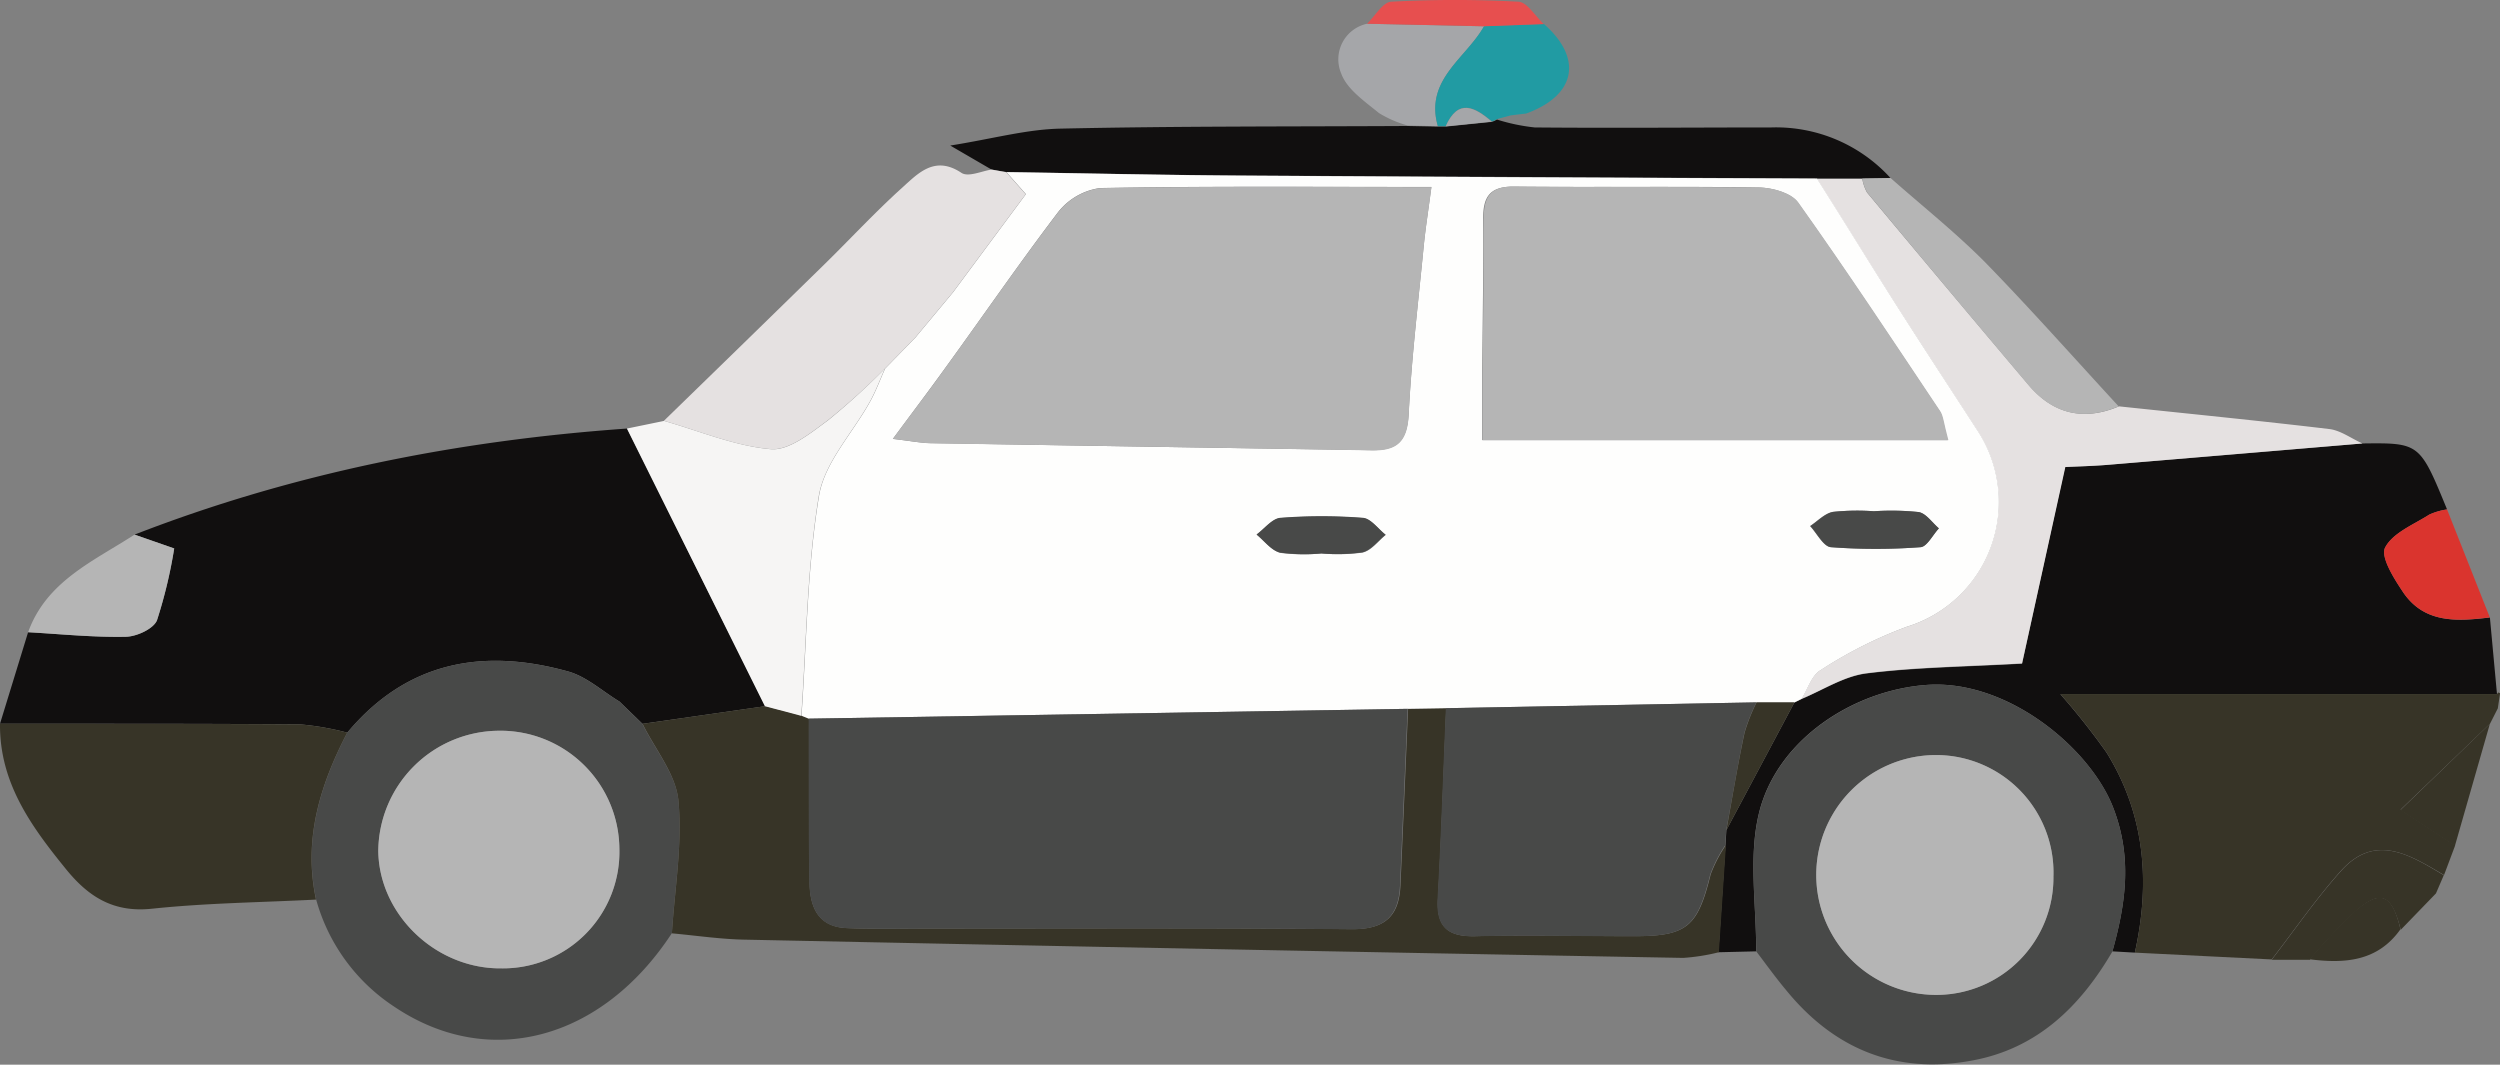 <svg xmlns="http://www.w3.org/2000/svg" viewBox="0 0 274.82 117.04"><rect x="0" y="0" width="274.82" height="117.04" fill="#808080" stroke="none"/><defs><style>.cls-1{fill:#110f0f;}.cls-2{fill:#373427;}.cls-3{fill:#484948;}.cls-4{fill:#e5e1e1;}.cls-5{fill:#f6f5f4;}.cls-6{fill:#b5b5b5;}.cls-7{fill:#a5a6a9;}.cls-8{fill:#219ba3;}.cls-9{fill:#da342e;}.cls-10{fill:#e74f4f;}.cls-11{fill:#fefefd;}</style></defs><title>Asset 8</title><g id="Layer_2" data-name="Layer 2"><g id="Layer_1-2" data-name="Layer 1"><path class="cls-1" d="M0,79.56,3.09,69.5c3.56.2,7.13.57,10.69.5,1.22,0,3.11-.88,3.48-1.82a52.75,52.75,0,0,0,1.89-7.89l-4.36-1.52C32.21,52,50.32,48.42,68.92,47.11L84.14,77.63,70.63,79.57h0L68.1,77.12c-1.87-1.13-3.6-2.73-5.62-3.3-9.37-2.61-17.75-1.12-24.3,6.72A30.73,30.73,0,0,0,33,79.63C22,79.54,11,79.57,0,79.56Z"/><path class="cls-1" d="M234.68,104.72l-2.47-.14c1.46-5.24,2.21-10.29.1-15.76-2.53-6.58-11.63-14.15-20.48-13.53-8.06.56-16.56,6-18.5,14.21-1.13,4.78-.25,10-.28,15.08l-4.15.1.78-11.78.1-1.65,7.46-14,.78-.39c2.38-1,4.69-2.51,7.16-2.82,5.35-.67,10.79-.72,17.1-1.08L227,51.34c1.51-.08,3-.11,4.53-.23q14.07-1.16,28.13-2.36C266,48.67,266,48.69,269,56a7.25,7.25,0,0,0-1.94.57c-1.74,1.11-4,2-4.86,3.62-.53,1,.93,3.32,1.89,4.79,2.33,3.58,6,3.34,9.62,2.9l.78,8.43h-48a77,77,0,0,1,5.08,6.42C235.81,89.57,236.4,97,234.68,104.72Z"/><path class="cls-2" d="M234.68,104.72c1.71-7.72,1.12-15.15-3.11-22a77,77,0,0,0-5.08-6.42h48l.13-.18.21.08-.25,1.67-.86,1.69L263.89,89l6,3.94-1.22,3.25c-3.71-2.17-7.55-4.69-11.35-.45-2.74,3.06-5.08,6.48-7.6,9.73Z"/><path class="cls-3" d="M193.06,104.58c0-5-.85-10.3.28-15.08,1.93-8.17,10.44-13.64,18.5-14.21,8.85-.62,18,7,20.48,13.53,2.1,5.48,1.36,10.52-.1,15.76-3.54,6.07-8.29,10.7-15.43,12-8.32,1.55-15.16-1.23-20.48-7.78C195.18,107.45,194.14,106,193.06,104.58Zm32.67-8.21A12.92,12.92,0,0,0,212.81,83a13.18,13.18,0,1,0,.06,26.36A12.88,12.88,0,0,0,225.73,96.37Z"/><path class="cls-3" d="M38.17,80.54c6.55-7.84,14.94-9.33,24.3-6.72,2,.56,3.75,2.17,5.62,3.3l2.53,2.45h0C72,82.38,74.3,85.11,74.58,88c.45,4.8-.41,9.71-.72,14.58-7.69,11.76-20.12,15.08-30.51,8.09a20.66,20.66,0,0,1-8.6-11.8C33.32,92.29,35.19,86.31,38.17,80.54Zm16.91,25.91a12.81,12.81,0,0,0,13-13.18A13.08,13.08,0,0,0,54.76,80.33,13.34,13.34,0,0,0,41.59,93.56C41.69,100.56,47.92,106.52,55.08,106.45Z"/><path class="cls-2" d="M73.86,102.6c.31-4.87,1.17-9.78.72-14.58-.27-2.91-2.56-5.64-3.94-8.45l13.51-1.95,4,1.06.79.31c0,6,0,11.92.06,17.88,0,2.68.82,5,4.08,5.15,2.84.11,5.68.05,8.53.05,15.69,0,31.38-.07,47.07.07,3.57,0,5.12-1.44,5.27-4.79q.43-9.72.84-19.44l4.19-.07c-.29,7-.53,14-.91,21-.17,3.1,1.14,4.15,4.15,4.07,5.8-.15,11.6,0,17.41,0s7-1,8.42-6.78a15.15,15.15,0,0,1,1.68-3.23l-.78,11.78a22.28,22.28,0,0,1-3.91.62q-51.45-.93-102.89-2C79.35,103.27,76.61,102.85,73.86,102.6Z"/><path class="cls-2" d="M38.17,80.54c-3,5.77-4.85,11.75-3.43,18.35-6,.31-12,.37-18,1-4.3.47-7.07-1.34-9.56-4.44C3.38,90.77-.06,86,0,79.56c11,0,22,0,33,.07A30.73,30.73,0,0,1,38.17,80.54Z"/><path class="cls-4" d="M259.7,48.75q-14.06,1.18-28.13,2.36c-1.5.12-3,.16-4.53.23l-4.76,21.59c-6.31.35-11.74.4-17.1,1.08-2.47.31-4.78,1.84-7.16,2.82.68-1.08,1.12-2.58,2.1-3.16a47.83,47.83,0,0,1,9.45-4.76,14.34,14.34,0,0,0,7.79-21.56c-2.92-4.5-5.86-9-8.74-13.51-3-4.71-5.94-9.47-8.91-14.2l5,0a4.73,4.73,0,0,0,.53,1.53Q214.07,31.76,223,42.31c2.7,3.2,6.05,4,9.94,2.36,7.72.82,15.45,1.58,23.16,2.5C257.32,47.33,258.49,48.21,259.7,48.75Z"/><path class="cls-1" d="M204.72,19.62l-5,0q-31.92-.16-63.84-.33c-8.42-.06-16.84-.25-25.26-.38L109,18.64,104.46,16c4.69-.75,8.38-1.78,12.1-1.86,12.73-.28,25.46-.22,38.19-.29l3.3.07.86,0,5.07-.52a2.21,2.21,0,0,0,.57-.26,21.17,21.17,0,0,0,4.16.87c8.67.08,17.34,0,26,0a17,17,0,0,1,13.1,5.55Z"/><path class="cls-4" d="M109,18.64l1.61.29,2.14,2.42-8,10.78-4.16,5-3.32,3.4A76,76,0,0,1,91,46.2c-1.9,1.4-4.28,3.35-6.29,3.17-4-.35-7.82-2-11.73-3.11q8.72-8.47,17.44-17c2.94-2.87,5.73-5.9,8.78-8.65,1.75-1.58,3.57-3.54,6.47-1.62C106.42,19.51,107.89,18.81,109,18.64Z"/><path class="cls-5" d="M73,46.27c3.9,1.11,7.76,2.76,11.73,3.11,2,.18,4.38-1.77,6.29-3.17a75.82,75.82,0,0,0,6.25-5.68c-.54,1.21-1,2.46-1.64,3.61-1.91,3.46-5,6.7-5.62,10.37-1.31,8-1.36,16.11-1.93,24.18l-4-1.06L68.92,47.11Z"/><path class="cls-6" d="M204.72,19.62l3.11-.05c3.48,3.08,7.16,6,10.4,9.27,5,5.13,9.79,10.54,14.67,15.83-3.89,1.64-7.24.84-9.94-2.36q-8.9-10.54-17.71-21.16A4.73,4.73,0,0,1,204.72,19.62Z"/><path class="cls-6" d="M14.79,58.77l4.36,1.52a52.75,52.75,0,0,1-1.89,7.89C16.89,69.12,15,70,13.78,70c-3.56.07-7.12-.3-10.69-.5C5.11,63.88,10.29,61.69,14.79,58.77Z"/><path class="cls-7" d="M158.06,13.87l-3.3-.07a12.32,12.32,0,0,1-3.17-1.37c-1.56-1.28-3.52-2.61-4.15-4.34a4,4,0,0,1,2.84-5.48l12.86.28C161.15,6.42,156.59,8.75,158.06,13.87Z"/><path class="cls-8" d="M158.06,13.87c-1.47-5.12,3.1-7.45,5.08-11l6.57-.24c4.33,3.8,3.53,7.86-1.94,9.85l-1.68.2-1.53.41a2.13,2.13,0,0,1-.56.26c-1.87-1.58-3.68-2.6-5.07.52Z"/><path class="cls-9" d="M273.7,67.87c-3.64.44-7.29.69-9.62-2.9-1-1.47-2.42-3.78-1.89-4.79.85-1.62,3.13-2.51,4.86-3.62A7.25,7.25,0,0,1,269,56Z"/><path class="cls-2" d="M268.64,96.21l-.86,2-3.87,4c-1-3.9-2.2-4.48-5-2a64.68,64.68,0,0,0-5,5.3l-4.19,0c2.52-3.26,4.86-6.68,7.6-9.73C261.09,91.52,264.92,94,268.64,96.21Z"/><path class="cls-10" d="M169.71,2.65l-6.57.24-12.86-.28c.88-.85,1.73-2.37,2.65-2.42a127.34,127.34,0,0,1,14,0C167.88.24,168.78,1.79,169.71,2.65Z"/><path class="cls-2" d="M253.88,105.45a64.68,64.68,0,0,1,5-5.3c2.84-2.44,4.09-1.86,5,2C261.36,105.71,257.73,105.94,253.88,105.45Z"/><path class="cls-7" d="M166.09,12.7l1.68-.2Z"/><path class="cls-2" d="M70.63,79.57,68.1,77.12Z"/><path class="cls-11" d="M88.11,78.68c.57-8.07.61-16.23,1.93-24.18.6-3.66,3.71-6.9,5.62-10.37.64-1.15,1.1-2.41,1.64-3.61l3.32-3.4,4.16-5,8-10.78-2.14-2.42c8.42.13,16.84.32,25.26.38q31.92.21,63.84.33c3,4.74,5.91,9.49,8.91,14.2,2.88,4.52,5.82,9,8.74,13.51a14.34,14.34,0,0,1-7.79,21.56,47.83,47.83,0,0,0-9.45,4.76c-1,.58-1.42,2.08-2.1,3.16l-.78.39-4.16,0-34.15.64-4.19.07L88.89,79Zm10-30.44c2,.24,3.08.45,4.13.47q24.3.41,48.61.78c2.74,0,3.82-1,4-3.93.31-6.2,1.06-12.38,1.66-18.57.18-1.82.47-3.64.84-6.44-12.66,0-24.55-.1-36.44.12a7.12,7.12,0,0,0-4.66,2.73C112,29,108,34.82,103.84,40.55,102.12,42.93,100.35,45.28,98.15,48.25Zm116,.14c-.52-1.92-.54-2.67-.89-3.19-5.14-7.68-10.23-15.4-15.59-22.93-.76-1.06-2.85-1.63-4.34-1.65-9-.15-18,0-26.95-.1-2.63,0-3.32,1.19-3.3,3.56.05,5.55-.07,11.09-.1,16.64,0,2.82,0,5.63,0,7.67ZM145.26,60.84a20.49,20.49,0,0,0,4.51-.09c1-.22,1.71-1.26,2.56-1.94-.83-.65-1.63-1.79-2.5-1.86a58.61,58.61,0,0,0-9.06,0c-.92.07-1.76,1.19-2.63,1.83.86.69,1.64,1.75,2.61,2A20.31,20.31,0,0,0,145.26,60.84ZM206,56.2a25.9,25.9,0,0,0-4.52.07c-.9.16-1.68,1-2.51,1.56.75.81,1.46,2.25,2.27,2.32a65.89,65.89,0,0,0,9.87,0c.72-.05,1.36-1.34,2-2.07-.73-.63-1.4-1.65-2.22-1.79A29.15,29.15,0,0,0,206,56.2Z"/><path class="cls-3" d="M158.94,77.85l34.14-.64a20.15,20.15,0,0,0-1.32,3.33c-.74,3.55-1.33,7.14-2,10.71l-.1,1.65A15.13,15.13,0,0,0,188,96.14c-1.42,5.78-2.59,6.78-8.42,6.78s-11.61-.11-17.41,0c-3,.08-4.32-1-4.15-4.07C158.41,91.87,158.64,84.86,158.94,77.85Z"/><path class="cls-2" d="M189.78,91.25c.65-3.57,1.24-7.16,2-10.71a20.15,20.15,0,0,1,1.32-3.33l4.16,0Z"/><path class="cls-2" d="M273.71,79.56,269.86,93l-6-3.94Z"/><path class="cls-6" d="M225.73,96.37a12.88,12.88,0,0,1-12.86,13A13.18,13.18,0,1,1,212.81,83,12.92,12.92,0,0,1,225.73,96.37Z"/><path class="cls-6" d="M55.08,106.45c-7.16.06-13.4-5.89-13.5-12.89A13.34,13.34,0,0,1,54.76,80.33,13.08,13.08,0,0,1,68.09,93.27,12.81,12.81,0,0,1,55.08,106.45Z"/><path class="cls-3" d="M88.89,79l65.85-1.08q-.42,9.72-.84,19.44c-.15,3.35-1.7,4.83-5.27,4.79-15.69-.14-31.38-.07-47.07-.07-2.84,0-5.69.06-8.53-.05-3.26-.13-4-2.47-4.08-5.15C88.88,90.92,88.91,85,88.89,79Z"/><path class="cls-7" d="M158.92,13.89c1.39-3.12,3.2-2.1,5.07-.52Z"/><path class="cls-5" d="M104.77,32.13l-4.16,5Z"/><path class="cls-6" d="M98.15,48.25c2.19-3,4-5.31,5.69-7.7C108,34.82,112,29,116.26,23.42a7.12,7.12,0,0,1,4.66-2.73c11.88-.23,23.77-.12,36.44-.12-.37,2.8-.66,4.61-.84,6.44-.6,6.19-1.35,12.37-1.66,18.57-.14,2.9-1.22,4-4,3.93q-24.3-.41-48.61-.78C101.23,48.7,100.19,48.48,98.15,48.25Z"/><path class="cls-6" d="M214.18,48.38H163c0-2,0-4.86,0-7.67,0-5.55.15-11.09.1-16.64,0-2.37.66-3.59,3.3-3.56,9,.09,18,0,26.95.1,1.49,0,3.58.59,4.34,1.65,5.36,7.53,10.45,15.24,15.59,22.93C213.64,45.72,213.66,46.46,214.18,48.38Z"/><path class="cls-3" d="M145.26,60.84a20.18,20.18,0,0,1-4.52-.09c-1-.23-1.75-1.29-2.61-2,.88-.64,1.71-1.76,2.63-1.83a58.61,58.61,0,0,1,9.06,0c.88.07,1.67,1.21,2.5,1.86-.85.68-1.61,1.72-2.56,1.94A20.36,20.36,0,0,1,145.26,60.84Z"/><path class="cls-3" d="M206,56.2a28.7,28.7,0,0,1,4.93.09c.82.15,1.48,1.17,2.22,1.79-.68.72-1.32,2-2,2.07a65.89,65.89,0,0,1-9.87,0c-.81-.07-1.52-1.51-2.27-2.32.83-.54,1.61-1.4,2.51-1.56A25.47,25.47,0,0,1,206,56.2Z"/></g></g></svg>